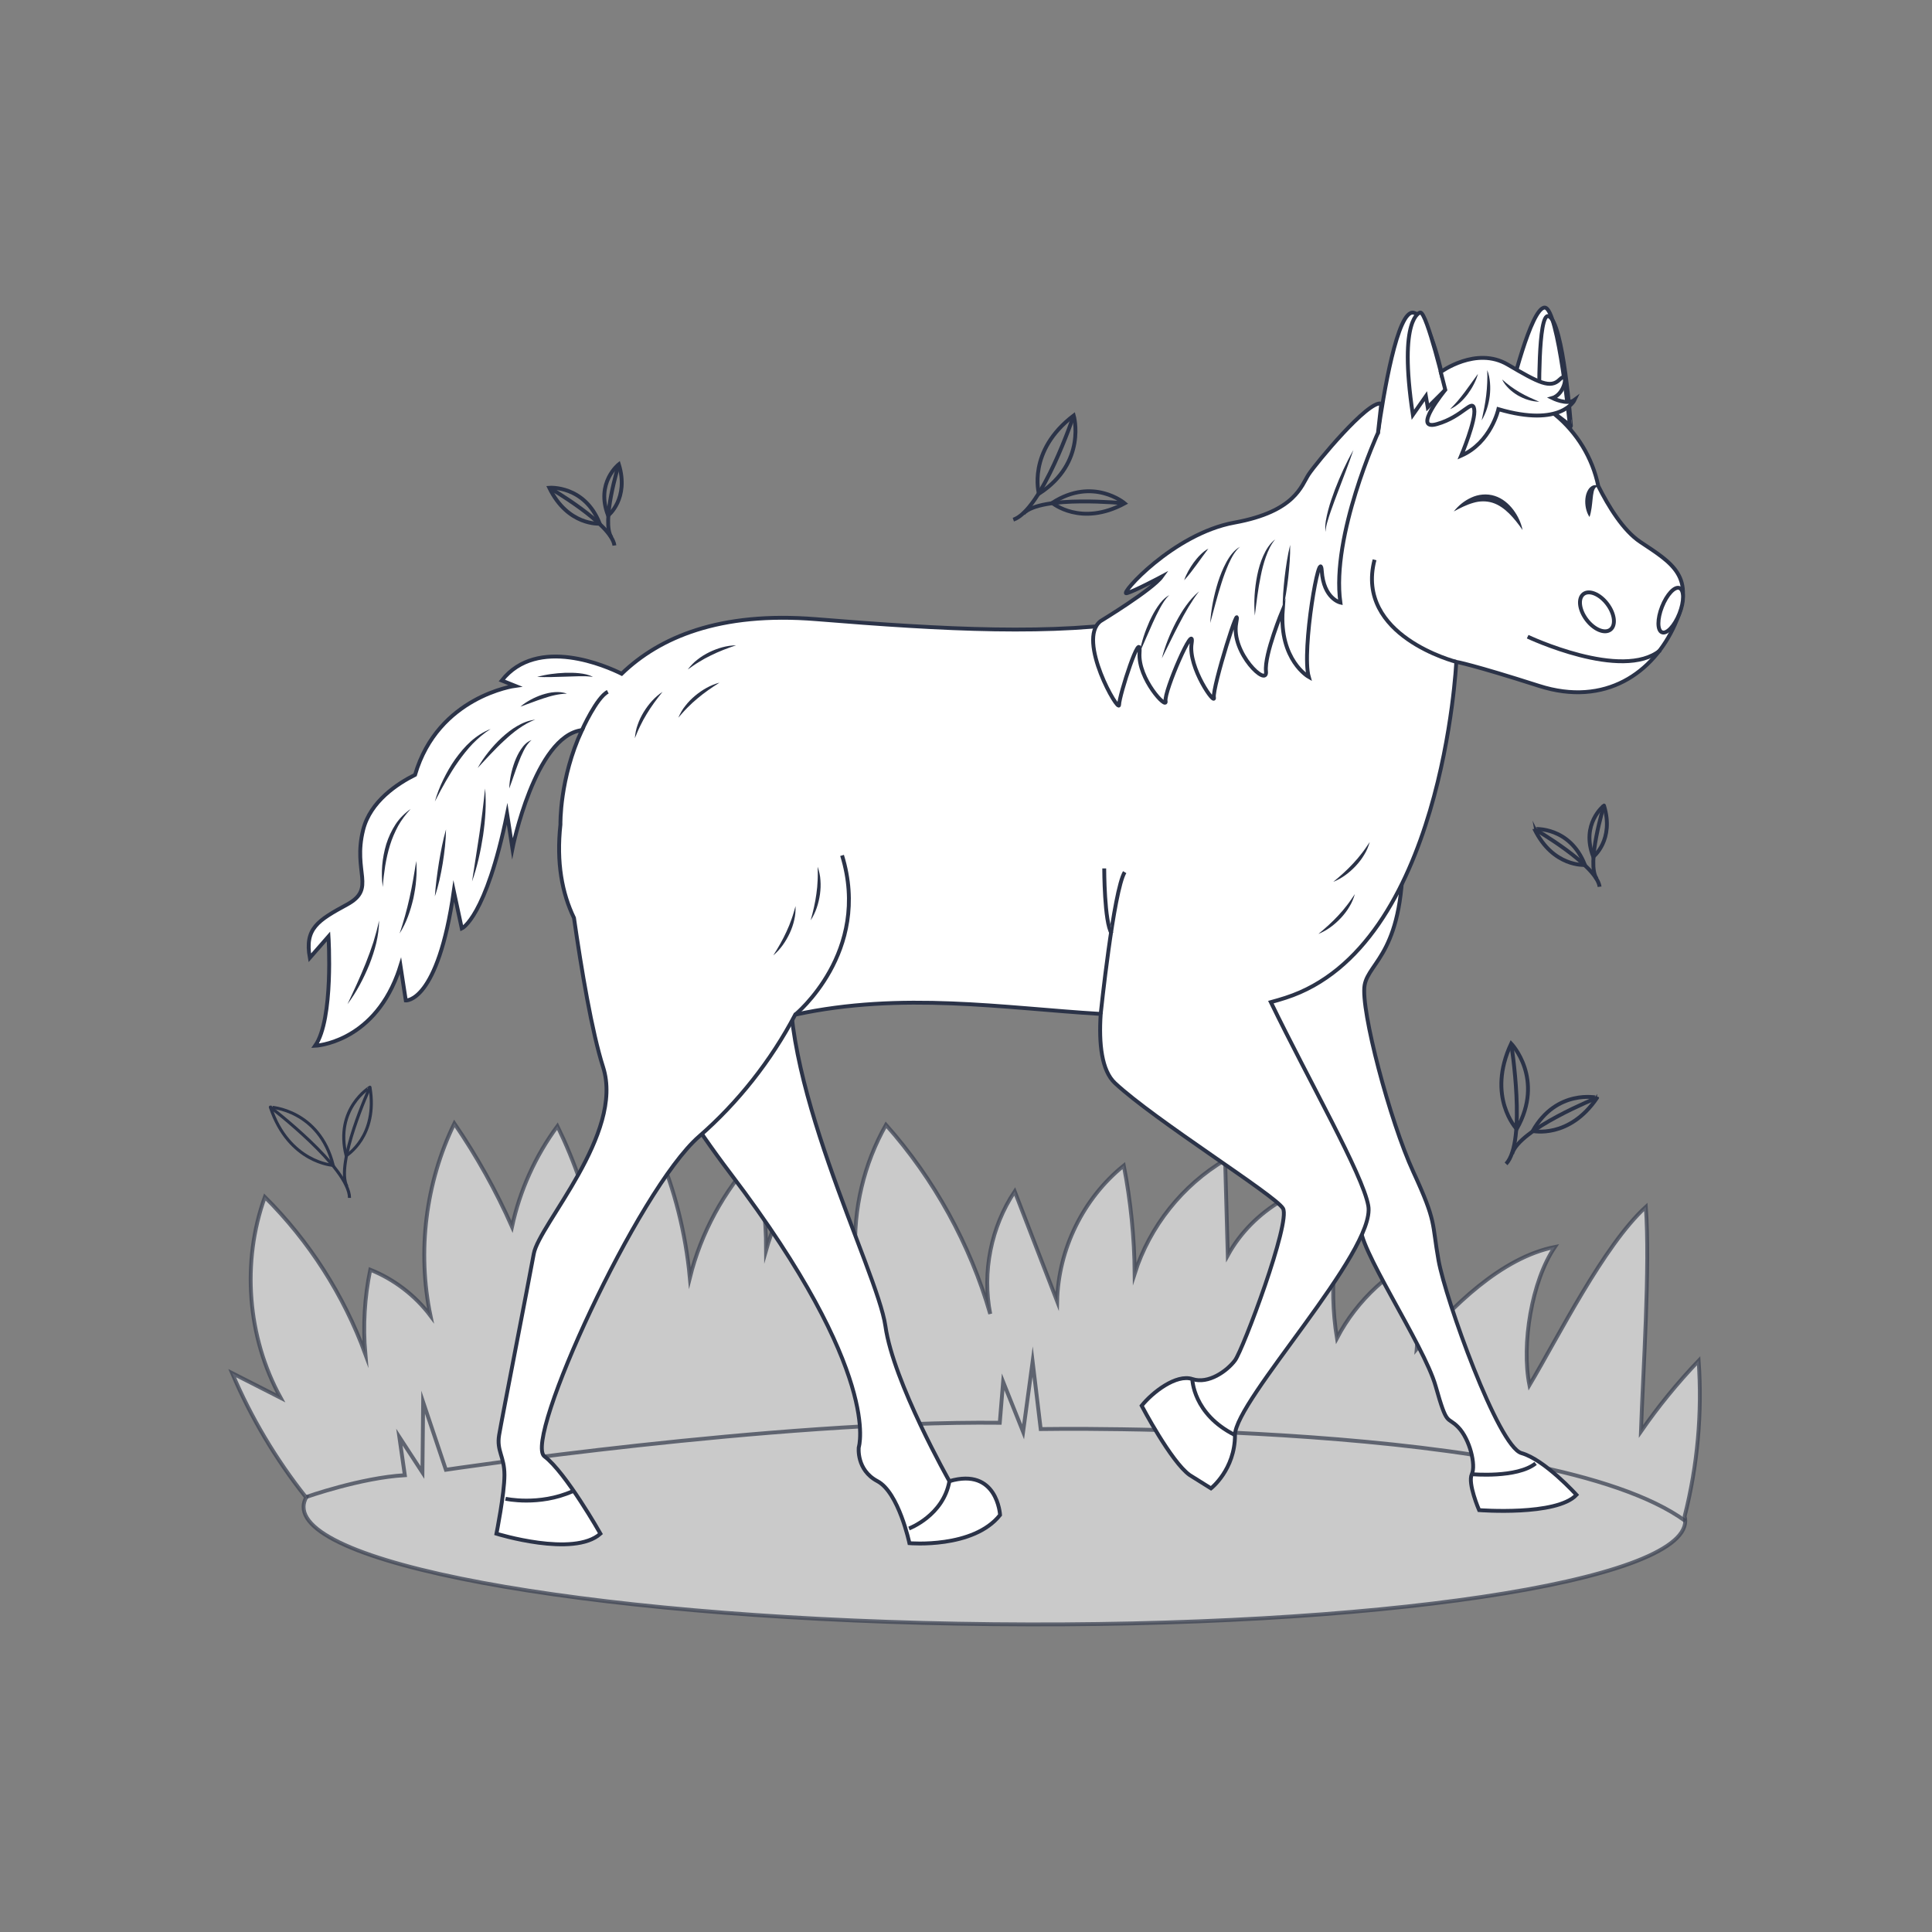 <?xml version="1.0" encoding="utf-8"?>
<!-- Generator: Adobe Illustrator 27.5.0, SVG Export Plug-In . SVG Version: 6.00 Build 0)  -->
<svg version="1.1" xmlns="http://www.w3.org/2000/svg" xmlns:xlink="http://www.w3.org/1999/xlink" x="0px" y="0px"
	 viewBox="0 0 500 500" style="enable-background:new 0 0 500 500;" xml:space="preserve">
<rect x="0" y="0" width="500" height="500" fill="#808080" stroke="none"/>
<g id="BACKGROUND">
</g>
<g id="OBJECTS">
	<g style="opacity:0.76;">
		<path style="opacity:0.76;fill:#FFFFFF;stroke:#2B3348;stroke-miterlimit:10;" d="M439.602,352.155
			c-5.441,5.694-10.436,11.817-14.924,18.292c0.529-15.418,2.413-42.714,1.262-58.098c-10.915,9.978-22.553,33.42-30.124,46.134
			c-2.097-10.489,0.557-26.936,6.58-35.768c-13.758,2.715-26.856,15.497-35.754,26.36c0.643-8.419,1.83-16.797,3.55-25.063
			c-10.291,4.363-18.994,12.387-24.19,22.302c-2.24-13.715-0.586-28.048,4.719-40.889c-13.384-0.053-26.52,7.698-32.97,19.453
			c-0.231-8.229-0.462-16.457-0.693-24.686c-11.012,6.511-19.508,17.18-23.4,29.386c-0.086-9.368-1.032-18.728-2.822-27.923
			c-10.47,8.438-16.957,21.641-17.249,35.103c-3.66-9.474-7.32-18.948-10.98-28.423c-6.132,9.194-8.463,20.854-6.336,31.706
			c-5.215-18.05-14.506-34.904-26.977-48.935c-5.715,10.083-8.496,21.814-7.917,33.395c-4.551-8.149-7.567-17.156-8.844-26.407
			c-6.645,7.198-11.572,15.979-14.258,25.409c-0.01-8.074-0.966-16.146-2.842-23.998c-8.142,8.735-14.018,19.575-16.9,31.174
			c-1.077-11.476-3.922-22.783-8.403-33.398c-7.448,6.004-13.061,14.265-15.908,23.41c-2.082-10.116-5.437-19.968-9.961-29.249
			c-5.701,7.711-9.737,16.651-11.753,26.032c-4.142-9.342-9.143-18.302-14.918-26.728c-7.441,15.299-9.653,33.095-6.185,49.757
			c-3.991-5.283-9.441-9.447-15.581-11.905c-1.479,7.143-1.913,14.503-1.283,21.771c-5.581-15.212-14.523-29.176-25.996-40.597
			c-6.067,16.851-4.54,36.288,4.083,51.979c-4.181-2.128-8.363-4.257-12.544-6.385c4.874,11.469,11.294,22.276,19.031,32.037
			l0.181,0.003c-0.465,0.827-0.72,1.666-0.729,2.517c-0.163,15.775,79.752,29.389,178.495,30.409
			c98.743,1.02,178.922-10.942,179.085-26.716c0.004-0.407-0.058-0.812-0.159-1.215C439.321,379.292,440.56,365.65,439.602,352.155z
			"/>
		<path style="opacity:0.76;fill:none;stroke:#2B3348;stroke-miterlimit:10;" d="M79.295,387.408c0,0,14.101-4.986,25.474-5.627
			l-1.414-9.866l5.968,9.155l0.188-18.185l5.882,17.49c0,0,85.004-12.762,143.348-12.16l0.867-10.6l5.171,12.936l2.461-18.161
			l2.093,17.451c0,0,131.055-2.279,166.814,23.777"/>
	</g>
	<g>
		<path style="fill:#FFFFFF;stroke:#2B3348;stroke-miterlimit:10;" d="M390.845,101.899c0,0,5.35-22.293,8.917-22.293
			c3.567,0,6.688,32.102,6.688,32.102S389.061,109.479,390.845,101.899z"/>
		<path style="fill:#FFFFFF;stroke:#2B3348;stroke-miterlimit:10;" d="M151.866,217.727c0,0-2.07,34.286,37.26,86.08
			c39.33,51.794,33.12,70.761,33.12,70.761s-0.69,5.836,4.83,8.754c5.52,2.918,8.28,16.049,8.28,16.049s16.56,1.459,23.46-7.295
			c0,0-0.69-12.401-13.11-8.754c0,0-14.49-25.532-16.56-40.122c-2.07-14.59-28.98-65.654-24.15-96.293
			C209.826,216.268,170.496,198.76,151.866,217.727z"/>
		<path style="fill:#FFFFFF;stroke:#2B3348;stroke-miterlimit:10;" d="M310.214,219.971c0,0,32.479,83.16,36.481,88.34
			c4.003,5.18,7.046,3.786,5.502,8.643c-1.544,4.857,16.322,31.024,19.353,41.8c3.031,10.777,2.891,7.549,5.858,10.627
			c2.967,3.078,4.606,9.769,3.494,12.139c-1.112,2.37,1.887,9.297,1.887,9.297s20.039,1.559,25.198-3.952
			c0,0-8.221-9.116-14.232-10.8c-6.01-1.685-19.677-39.935-21.456-49.853c-1.779-9.919-0.419-9.683-6.525-22.915
			c-6.106-13.233-13.698-42.1-12.618-48.318c1.08-6.219,10.566-8.415,9.88-36.723C362.351,189.947,311.974,213.87,310.214,219.971z"
			/>
		<path style="fill:#FFFFFF;stroke:#2B3348;stroke-miterlimit:10;" d="M424.493,140.238c-4.421-2.947-8.25-9.237-10.861-14.461
			c-3.043-14.754-16.106-25.846-31.76-25.846c-2.701,0-5.322,0.336-7.83,0.958c-1.313-6.62-4.265-18.97-8.166-19.945
			c-4.227-1.057-7.897,21.537-9.252,31.073c-3.565,4.419-5.994,9.791-6.843,15.676c-24.033,38.726-72.349,37.955-138.499,32.555
			c-25.121-2.051-40.713,4.757-50.397,14.122c-3.776-1.876-21.788-9.95-31.023,1.748l3.45,1.38c0,0-19.955,2.675-25.899,23.033
			c-4.496,2.241-11.585,6.843-13.431,14.227c-2.76,11.04,3.45,15.18-4.14,19.32c-7.59,4.14-11.04,6.21-9.66,13.8l4.83-5.52
			c0,0,1.38,21.39-3.45,28.29c0,0,14.553-0.633,21.24-18.259c0.296-0.78,0.576-1.593,0.84-2.441l1.38,8.97
			c0,0,8.28,0.69,12.42-28.29l2.07,9.66c0,0,6.21-2.76,11.73-29.67l1.38,8.97c0,0,5.82-29.093,17.993-30.637
			c-5.849,12.557-5.573,24.427-5.573,24.427c-1.081,9.868,0.414,17.795,3.505,24.175c1.919,13.329,4.632,29.541,7.536,38.615
			c5.52,17.25-16.56,40.71-17.94,48.3c-1.38,7.59-8.28,42.78-8.97,46.92c-0.69,4.14,1.38,5.52,1.38,10.35
			c0,4.83-2.07,15.18-2.07,15.18s20.01,6.21,26.91,0c0,0-8.97-15.87-14.49-20.01c-5.52-4.14,24.15-69,40.02-82.8
			c10.017-8.71,18.653-19.622,24.88-31.516c27.659-6.007,53.919-1.711,79.058-0.183c-0.512,7.773,0.252,14.678,3.703,17.899
			c10.35,9.66,41.4,28.98,43.47,32.43c2.07,3.45-10.35,36.57-12.42,39.33c-2.07,2.76-6.9,6.21-11.04,4.83
			c-4.14-1.38-10.35,3.45-13.11,6.9c0,0,7.59,14.49,12.42,17.94l5.52,3.45c0,0,6.21-4.83,6.21-13.8c0-8.97,36.57-47.61,34.5-59.34
			c-1.43-8.102-15.368-32.334-25.217-52.689c1.278-0.347,2.554-0.722,3.827-1.132c40.71-13.11,44.16-86.94,44.16-86.94
			s4.14,0.69,21.39,6.21c17.25,5.52,29.67-3.45,35.19-15.87C438.984,149.208,432.773,145.758,424.493,140.238z"/>
		<path style="fill:#FFFFFF;stroke:#2B3348;stroke-miterlimit:10;" d="M415.979,156.32c1.919,2.547,2.269,5.52,0.783,6.639
			c-1.486,1.119-4.246-0.039-6.164-2.586c-1.919-2.547-2.269-5.52-0.783-6.639C411.3,152.614,414.06,153.772,415.979,156.32z"/>
		<path style="fill:#FFFFFF;stroke:#2B3348;stroke-miterlimit:10;" d="M434.637,158.799c-1.245,3.163-3.263,5.33-4.507,4.84
			c-1.244-0.49-1.244-3.451,0.001-6.614c1.245-3.163,3.263-5.33,4.507-4.84C435.882,152.675,435.882,155.636,434.637,158.799z"/>
		<path style="fill:none;stroke:#2B3348;stroke-miterlimit:10;" d="M395.357,164.773c0,0,24.518,11.586,34.323,3.508"/>
		<path style="fill:#2B3348;" d="M394.041,137.174c-1.083-1.57-2.219-3.03-3.492-4.292c-1.275-1.249-2.711-2.277-4.294-2.771
			c-1.576-0.487-3.292-0.481-4.982,0.027c-1.697,0.48-3.354,1.314-5.036,2.224c1.184-1.502,2.707-2.769,4.536-3.591
			c1.8-0.853,4.041-1.085,6.048-0.437c2.022,0.634,3.638,2.036,4.82,3.595C392.824,133.503,393.663,135.291,394.041,137.174z"/>
		<path style="fill:#2B3348;" d="M411.363,133.805c-0.49-0.719-0.748-1.498-0.927-2.291c-0.164-0.795-0.221-1.613-0.138-2.445
			c0.089-0.827,0.298-1.689,0.833-2.479c0.268-0.389,0.661-0.75,1.137-0.939c0.488-0.176,1.003-0.117,1.365,0.125
			c-0.853,0.333-1.038,0.874-1.19,1.471c-0.146,0.61-0.213,1.302-0.289,2.011c-0.074,0.711-0.146,1.448-0.257,2.202
			C411.778,132.219,411.644,132.988,411.363,133.805z"/>
		<path style="fill:none;stroke:#2B3348;stroke-miterlimit:10;" d="M376.883,171.288c0,0-26.296-6.687-21.152-26.415"/>
		<path style="fill:#FFFFFF;stroke:#2B3348;stroke-miterlimit:10;" d="M367.575,80.874c0,0-5.774,0.962-1.925,26.465l3.368-4.812
			l0.481,2.887l4.543-4.526C374.043,100.889,369.274,80.805,367.575,80.874z"/>
		<path style="fill:none;stroke:#2B3348;stroke-miterlimit:10;" d="M400.777,81.837c-2.849-1.068-2.406,22.135-2.406,22.135
			l8.18,6.255C406.552,110.227,404.627,83.28,400.777,81.837z"/>
		<path style="fill:#FFFFFF;stroke:#2B3348;stroke-miterlimit:10;" d="M205.802,262.593c0,0,19.822-16.189,12.123-41.211"/>
		<path style="fill:#FFFFFF;stroke:#2B3348;stroke-miterlimit:10;" d="M284.86,262.409c0,0,3.319-31.885,6.206-36.697"/>
		<path style="fill:#FFFFFF;stroke:#2B3348;stroke-miterlimit:10;" d="M285.773,224.75c0,0,0,13.954,1.925,16.842"/>
		<path style="fill:#FFFFFF;stroke:#2B3348;stroke-miterlimit:10;" d="M235.248,395.573c0,0,8.888-3.33,10.459-12.251"/>
		<path style="fill:#FFFFFF;stroke:#2B3348;stroke-miterlimit:10;" d="M308.573,356.899c0,0,0.13,9.072,11.04,14.49"/>
		<path style="fill:#FFFFFF;stroke:#2B3348;stroke-miterlimit:10;" d="M380.903,381.52c0,0,11.694,1.06,16.506-2.789"/>
		<path style="fill:#FFFFFF;stroke:#2B3348;stroke-miterlimit:10;" d="M130.829,387.874c0,0,8.661,1.925,17.323-1.925"/>
		<path style="fill:#FFFFFF;stroke:#2B3348;stroke-miterlimit:10;" d="M356.625,112.017c0,0-12.147,26.6-9.741,43.923
			c0,0-4.331-0.962-4.812-8.18c-0.481-7.218-5.293,20.691-3.368,27.428c0,0-7.699-4.331-6.737-17.323c0,0-4.812,11.549-4.331,15.879
			s-9.143-4.812-7.699-12.511c1.444-7.699-6.255,16.842-5.774,19.248c0.481,2.406-6.737-7.699-5.774-13.955
			c0.962-6.255-7.218,12.511-6.737,14.917c0.481,2.406-7.218-5.774-6.737-12.511c0.481-6.737-5.293,11.067-5.293,13.473
			c0,2.406-11.067-16.842-4.812-21.653c0,0,13.473-8.18,15.879-11.549c0,0-7.218,3.849-9.143,4.331s12.03-15.398,27.909-18.285
			c15.879-2.887,17.323-9.624,19.248-12.511c1.925-2.887,15.398-19.248,18.766-18.285L356.625,112.017z"/>
		<path style="fill:#FFFFFF;stroke:#2B3348;stroke-miterlimit:10;" d="M372.868,96.272c0,0,9.143-6.737,17.323-1.925
			c8.18,4.812,11.067,6.256,13.473,3.85c2.406-2.406,1.444,3.849-1.925,4.812c0,0,3.85,1.925,5.774,0.481
			c0,0-3.368,7.218-19.729,2.406c0,0-1.925,8.661-9.624,12.03c0,0,3.85-9.143,3.368-12.03c-0.481-2.887-2.887,1.925-9.624,3.85
			c-6.737,1.925,2.137-8.857,2.137-8.857L372.868,96.272z"/>
		<path style="fill:none;stroke:#2B3348;stroke-miterlimit:10;" d="M150.616,188.951c0,0,3.792-8.47,6.679-9.914"/>
		<g>
			<path style="fill:#2B3348;" d="M190.497,167.008c-1.139,0.365-2.238,0.78-3.328,1.201c-1.086,0.431-2.154,0.894-3.193,1.413
				c-1.05,0.497-2.061,1.067-3.054,1.676c-1.003,0.598-1.949,1.282-2.936,1.966c0.73-0.941,1.553-1.843,2.52-2.563
				c0.942-0.754,1.979-1.385,3.061-1.916C185.731,167.739,188.093,167.038,190.497,167.008z"/>
			<path style="fill:#2B3348;" d="M186.201,176.671c-1.018,0.626-1.987,1.292-2.945,1.961c-0.952,0.678-1.878,1.383-2.763,2.135
				c-0.9,0.734-1.747,1.529-2.565,2.357c-0.831,0.82-1.587,1.711-2.382,2.611c0.484-1.088,1.068-2.16,1.834-3.091
				c0.734-0.957,1.59-1.818,2.514-2.592C181.748,178.52,183.874,177.275,186.201,176.671z"/>
			<path style="fill:#2B3348;" d="M209.798,238.181c0.335-1.148,0.607-2.291,0.868-3.43c0.251-1.141,0.465-2.286,0.616-3.436
				c0.175-1.148,0.269-2.306,0.321-3.469c0.066-1.166,0.029-2.333,0.014-3.534c0.371,1.132,0.658,2.318,0.714,3.522
				c0.098,1.202,0.04,2.415-0.125,3.609C211.859,233.822,211.118,236.172,209.798,238.181z"/>
			<path style="fill:#2B3348;" d="M341.199,241.698c0.932-0.748,1.811-1.529,2.678-2.312c0.86-0.791,1.692-1.606,2.475-2.462
				c0.802-0.84,1.543-1.734,2.252-2.657c0.723-0.917,1.362-1.895,2.039-2.886c-0.345,1.14-0.791,2.276-1.436,3.295
				c-0.61,1.041-1.352,2.001-2.173,2.884C345.388,239.31,343.433,240.81,341.199,241.698z"/>
			<path style="fill:#2B3348;" d="M345.049,228.225c0.933-0.748,1.811-1.529,2.678-2.312c0.86-0.791,1.692-1.606,2.475-2.462
				c0.802-0.84,1.543-1.734,2.252-2.657c0.723-0.917,1.362-1.894,2.039-2.886c-0.345,1.14-0.791,2.276-1.436,3.295
				c-0.61,1.041-1.352,2.001-2.172,2.884C349.237,225.837,347.283,227.337,345.049,228.225z"/>
			<path style="fill:#2B3348;" d="M200.13,247.244c0.653-1.002,1.244-2.017,1.824-3.032c0.571-1.02,1.107-2.053,1.585-3.111
				c0.5-1.048,0.925-2.129,1.312-3.227c0.401-1.097,0.703-2.225,1.037-3.378c0.027,1.191-0.042,2.41-0.337,3.578
				c-0.255,1.179-0.661,2.323-1.165,3.418C203.364,243.669,201.975,245.704,200.13,247.244z"/>
			<path style="fill:#2B3348;" d="M171.468,179.048c-0.763,0.921-1.466,1.862-2.158,2.804c-0.683,0.948-1.334,1.913-1.929,2.91
				c-0.617,0.984-1.162,2.009-1.671,3.056c-0.523,1.044-0.952,2.13-1.415,3.238c0.109-1.186,0.317-2.389,0.743-3.516
				c0.388-1.143,0.922-2.233,1.547-3.262C167.846,182.231,169.459,180.368,171.468,179.048z"/>
		</g>
		<g>
			<g>
				<path style="fill:#2B3348;" d="M89.928,259.877c0.844-1.76,1.645-3.526,2.451-5.284c0.79-1.766,1.563-3.535,2.278-5.325
					c0.72-1.789,1.364-3.602,1.972-5.432c0.564-1.842,1.076-3.699,1.48-5.612c-0.016,1.952-0.279,3.911-0.728,5.821
					c-0.464,1.906-1.08,3.772-1.796,5.595C94.098,253.258,92.272,256.747,89.928,259.877z"/>
			</g>
			<g>
				<path style="fill:#2B3348;" d="M103.402,241.592c0.549-1.53,0.99-3.076,1.432-4.616c0.422-1.546,0.823-3.095,1.163-4.659
					c0.338-1.563,0.664-3.132,0.931-4.714l0.806-4.777c0.108,1.621,0.122,3.256-0.032,4.877c-0.112,1.627-0.401,3.235-0.729,4.832
					C106.231,235.7,105.181,238.849,103.402,241.592z"/>
			</g>
			<g>
				<path style="fill:#2B3348;" d="M99.071,229.562c-0.541-3.687-0.173-7.5,0.897-11.106c0.57-1.796,1.367-3.527,2.397-5.11
					c1.037-1.584,2.41-2.924,3.924-3.994c-1.264,1.372-2.371,2.816-3.258,4.402c-0.853,1.599-1.574,3.263-2.108,4.999
					c-0.535,1.735-0.927,3.516-1.232,5.32C99.408,225.881,99.174,227.707,99.071,229.562z"/>
			</g>
			<g>
				<path style="fill:#2B3348;" d="M112.544,231.968c0.205-2.943,0.591-5.835,1.051-8.725c0.484-2.884,1.015-5.761,1.837-8.598
					c-0.039,2.954-0.393,5.864-0.85,8.759C114.089,226.291,113.521,229.176,112.544,231.968z"/>
			</g>
			<g>
				<path style="fill:#2B3348;" d="M122.168,228.119l1.859-12.012c0.606-3.999,1.091-7.994,1.509-12.047
					c0.374,4.066,0.062,8.167-0.521,12.194C124.394,220.278,123.527,224.272,122.168,228.119z"/>
			</g>
			<g>
				<path style="fill:#2B3348;" d="M112.544,207.428c0.542-1.951,1.294-3.843,2.179-5.668c0.885-1.826,1.898-3.596,3.072-5.265
					c1.194-1.651,2.494-3.242,4.024-4.608c1.528-1.36,3.267-2.504,5.161-3.226c-1.723,1.074-3.224,2.379-4.619,3.787
					c-1.372,1.435-2.597,3.001-3.749,4.621c-1.161,1.616-2.19,3.328-3.202,5.053C114.422,203.862,113.446,205.618,112.544,207.428z"
					/>
			</g>
			<g>
				<path style="fill:#2B3348;" d="M123.612,198.766c0.803-1.459,1.75-2.836,2.79-4.136c1.031-1.31,2.167-2.538,3.393-3.679
					c1.236-1.127,2.542-2.198,4.012-3.033c1.449-0.846,3.055-1.507,4.722-1.663c-1.581,0.539-2.968,1.398-4.299,2.319
					c-1.328,0.931-2.563,1.999-3.755,3.109c-1.208,1.097-2.351,2.27-3.486,3.457C125.864,196.337,124.728,197.534,123.612,198.766z"
					/>
			</g>
			<g>
				<path style="fill:#2B3348;" d="M131.792,204.059c0.066-2.386,0.605-4.721,1.424-6.963c0.428-1.115,0.95-2.207,1.632-3.21
					c0.667-0.985,1.553-1.966,2.718-2.339c-0.942,0.737-1.524,1.727-2.049,2.741c-0.508,1.023-0.968,2.076-1.367,3.162
					C133.326,199.613,132.63,201.833,131.792,204.059z"/>
			</g>
			<g>
				<path style="fill:#2B3348;" d="M139.01,175.188c2.36-0.673,4.784-0.956,7.218-1.067c1.219-0.033,2.443-0.019,3.665,0.11
					c1.209,0.136,2.471,0.35,3.553,0.957c-1.206-0.206-2.392-0.185-3.59-0.177l-3.593,0.109
					C143.861,175.195,141.457,175.299,139.01,175.188z"/>
			</g>
			<g>
				<path style="fill:#2B3348;" d="M134.679,182.887c0.813-0.714,1.723-1.291,2.666-1.804c0.943-0.516,1.934-0.944,2.96-1.286
					c1.031-0.321,2.088-0.599,3.183-0.667c1.084-0.079,2.211-0.011,3.22,0.389c-1.082,0.014-2.097,0.171-3.107,0.383
					c-1.008,0.215-1.999,0.52-2.983,0.844C138.639,181.384,136.71,182.181,134.679,182.887z"/>
			</g>
		</g>
		<g>
			<path style="fill:#2B3348;" d="M294.915,168.932c0.496-2.814,1.415-5.525,2.574-8.136c0.595-1.298,1.271-2.569,2.079-3.761
				c0.795-1.182,1.773-2.339,3.046-3.021c-1.047,0.972-1.747,2.187-2.426,3.403c-0.658,1.23-1.28,2.482-1.85,3.764
				C297.172,163.736,296.11,166.342,294.915,168.932z"/>
			<path style="fill:#2B3348;" d="M300.69,170.376c0.824-3.242,2.096-6.349,3.628-9.322c0.792-1.473,1.62-2.934,2.615-4.29
				c0.978-1.361,2.085-2.65,3.381-3.711c-1.035,1.314-1.912,2.709-2.772,4.111c-0.852,1.408-1.631,2.862-2.397,4.322
				c-0.778,1.455-1.499,2.942-2.239,4.423L300.69,170.376z"/>
			<path style="fill:#2B3348;" d="M313.201,161.233c0.223-3.608,0.955-7.166,2.031-10.626c0.558-1.724,1.233-3.421,2.101-5.027
				c0.854-1.588,1.975-3.169,3.567-4.076c-1.362,1.199-2.182,2.8-2.916,4.403c-0.71,1.621-1.331,3.286-1.864,4.986
				C315.033,154.287,314.146,157.751,313.201,161.233z"/>
			<path style="fill:#2B3348;" d="M324.749,159.309c-0.304-3.484-0.065-7.006,0.622-10.451c0.353-1.72,0.838-3.427,1.571-5.042
				c0.718-1.602,1.686-3.175,3.099-4.236c-1.155,1.323-1.835,2.915-2.425,4.509c-0.571,1.608-1.004,3.27-1.333,4.957
				c-0.352,1.682-0.63,3.384-0.871,5.096C325.184,155.855,324.949,157.574,324.749,159.309z"/>
			<path style="fill:#2B3348;" d="M306.464,150.166c0.273-0.84,0.652-1.627,1.07-2.388c0.415-0.764,0.89-1.493,1.399-2.199
				c0.524-0.695,1.069-1.378,1.699-1.991c0.622-0.614,1.302-1.193,2.087-1.602c-1.055,1.4-2.026,2.761-3.034,4.144
				C308.666,147.497,307.662,148.878,306.464,150.166z"/>
			<path style="fill:#2B3348;" d="M333.892,141.023c0.044,2.848-0.193,5.665-0.499,8.474c-0.334,2.806-0.738,5.603-1.426,8.368
				c-0.046-2.849,0.191-5.665,0.499-8.474C332.802,146.586,333.207,143.788,333.892,141.023z"/>
			<path style="fill:#2B3348;" d="M350.252,116.482c-1.204,3.565-2.576,7.042-3.895,10.536c-0.661,1.745-1.328,3.488-1.936,5.247
				c-0.293,0.881-0.611,1.76-0.851,2.655c-0.294,0.89-0.463,1.792-0.536,2.734c-0.233-1.888,0.233-3.788,0.691-5.602
				c0.474-1.829,1.109-3.602,1.76-5.365C346.841,123.181,348.378,119.749,350.252,116.482z"/>
			<path style="fill:#2B3348;" d="M384.898,95.791c0.423,1.042,0.619,2.163,0.714,3.28c0.095,1.12,0.067,2.25-0.061,3.368
				c-0.28,2.228-0.941,4.426-2.097,6.345c0.211-1.104,0.476-2.163,0.669-3.238c0.213-1.068,0.37-2.142,0.502-3.216
				c0.142-1.074,0.207-2.156,0.262-3.242C384.929,97.999,384.942,96.908,384.898,95.791z"/>
			<path style="fill:#2B3348;" d="M382.492,96.754c-0.251,0.969-0.647,1.886-1.103,2.769c-0.453,0.885-0.995,1.723-1.584,2.529
				c-1.204,1.575-2.688,3.038-4.531,3.845c0.698-0.718,1.357-1.417,1.989-2.146c0.614-0.744,1.223-1.486,1.797-2.26
				C380.225,99.95,381.306,98.353,382.492,96.754z"/>
			<path style="fill:#2B3348;" d="M388.748,98.197c0.714,0.657,1.448,1.243,2.201,1.799c0.759,0.545,1.525,1.069,2.333,1.528
				c0.805,0.461,1.623,0.906,2.477,1.291c0.847,0.408,1.725,0.748,2.613,1.157c-0.97-0.029-1.941-0.183-2.872-0.476
				c-0.944-0.261-1.831-0.693-2.689-1.167c-0.844-0.501-1.636-1.093-2.333-1.781C389.782,99.862,389.154,99.089,388.748,98.197z"/>
		</g>
	</g>
	<g>
		<path style="fill:none;stroke:#2B3348;stroke-width:0.795;stroke-miterlimit:10;" d="M86.234,301.585
			c0,0-11.446-0.602-16.266-15.061C69.968,286.524,82.619,287.126,86.234,301.585z"/>
		<path style="fill:none;stroke:#2B3348;stroke-width:0.795;stroke-miterlimit:10;" d="M69.968,286.524
			c0,0,20.483,15.664,20.483,23.495"/>
		<path style="fill:none;stroke:#2B3348;stroke-width:0.795;stroke-miterlimit:10;" d="M89.587,299.092
			c0,0,8.308-5.005,6.154-17.719C95.741,281.373,86.533,286.857,89.587,299.092z"/>
		<path style="fill:none;stroke:#2B3348;stroke-width:0.795;stroke-miterlimit:10;" d="M95.741,281.373
			c0,0-9.063,19.847-5.947,25.696"/>
	</g>
	<g>
		<g>
			<path style="fill:none;stroke:#2B3348;stroke-miterlimit:10;" d="M268.872,127.78c0,0-3.122-11.029,9.009-20.255
				C277.881,107.525,281.392,119.695,268.872,127.78z"/>
			<path style="fill:none;stroke:#2B3348;stroke-miterlimit:10;" d="M277.881,107.525c0,0-8.219,24.441-15.632,26.967"/>
			<path style="fill:none;stroke:#2B3348;stroke-miterlimit:10;" d="M272.313,130.15c0,0,7.417,6.25,18.757,0.109
				C291.07,130.259,282.909,123.312,272.313,130.15z"/>
			<path style="fill:none;stroke:#2B3348;stroke-miterlimit:10;" d="M291.07,130.259c0,0-21.71-2.177-26.24,2.66"/>
		</g>
		<g>
			<path style="fill:none;stroke:#2B3348;stroke-miterlimit:10;" d="M392.518,292.194c0,0-7.884-8.32-1.42-22.122
				C391.098,270.072,399.856,279.222,392.518,292.194z"/>
			<path style="fill:none;stroke:#2B3348;stroke-miterlimit:10;" d="M391.098,270.072c0,0,4.062,25.464-1.332,31.142"/>
			<path style="fill:none;stroke:#2B3348;stroke-miterlimit:10;" d="M396.666,292.696c0,0,9.47,2.094,16.665-8.609
				C413.331,284.088,402.879,281.722,396.666,292.696z"/>
			<path style="fill:none;stroke:#2B3348;stroke-miterlimit:10;" d="M413.331,284.088c0,0-20.24,8.148-22.009,14.534"/>
		</g>
		<g>
			<path style="fill:none;stroke:#2B3348;stroke-miterlimit:10;" d="M410.169,223.837c0,0-8.258,0.628-13.05-9.287
				C397.119,214.551,406.241,213.811,410.169,223.837z"/>
			<path style="fill:none;stroke:#2B3348;stroke-miterlimit:10;" d="M397.119,214.551c0,0,16.128,9.328,16.853,14.941"/>
			<path style="fill:none;stroke:#2B3348;stroke-miterlimit:10;" d="M412.341,221.741c0,0,5.49-4.355,2.769-13.267
				C415.111,208.473,409.02,213.256,412.341,221.741z"/>
			<path style="fill:none;stroke:#2B3348;stroke-miterlimit:10;" d="M415.111,208.473c0,0-4.657,15.062-1.883,18.964"/>
		</g>
		<g>
			<path style="fill:none;stroke:#2B3348;stroke-miterlimit:10;" d="M155.209,135.521c0,0-8.258,0.628-13.05-9.287
				C142.159,126.234,151.28,125.495,155.209,135.521z"/>
			<path style="fill:none;stroke:#2B3348;stroke-miterlimit:10;" d="M142.159,126.234c0,0,16.128,9.328,16.853,14.941"/>
			<path style="fill:none;stroke:#2B3348;stroke-miterlimit:10;" d="M157.381,133.424c0,0,5.49-4.355,2.769-13.267
				C160.15,120.157,154.06,124.939,157.381,133.424z"/>
			<path style="fill:none;stroke:#2B3348;stroke-miterlimit:10;" d="M160.15,120.157c0,0-4.657,15.062-1.883,18.964"/>
		</g>
	</g>
</g>
</svg>
